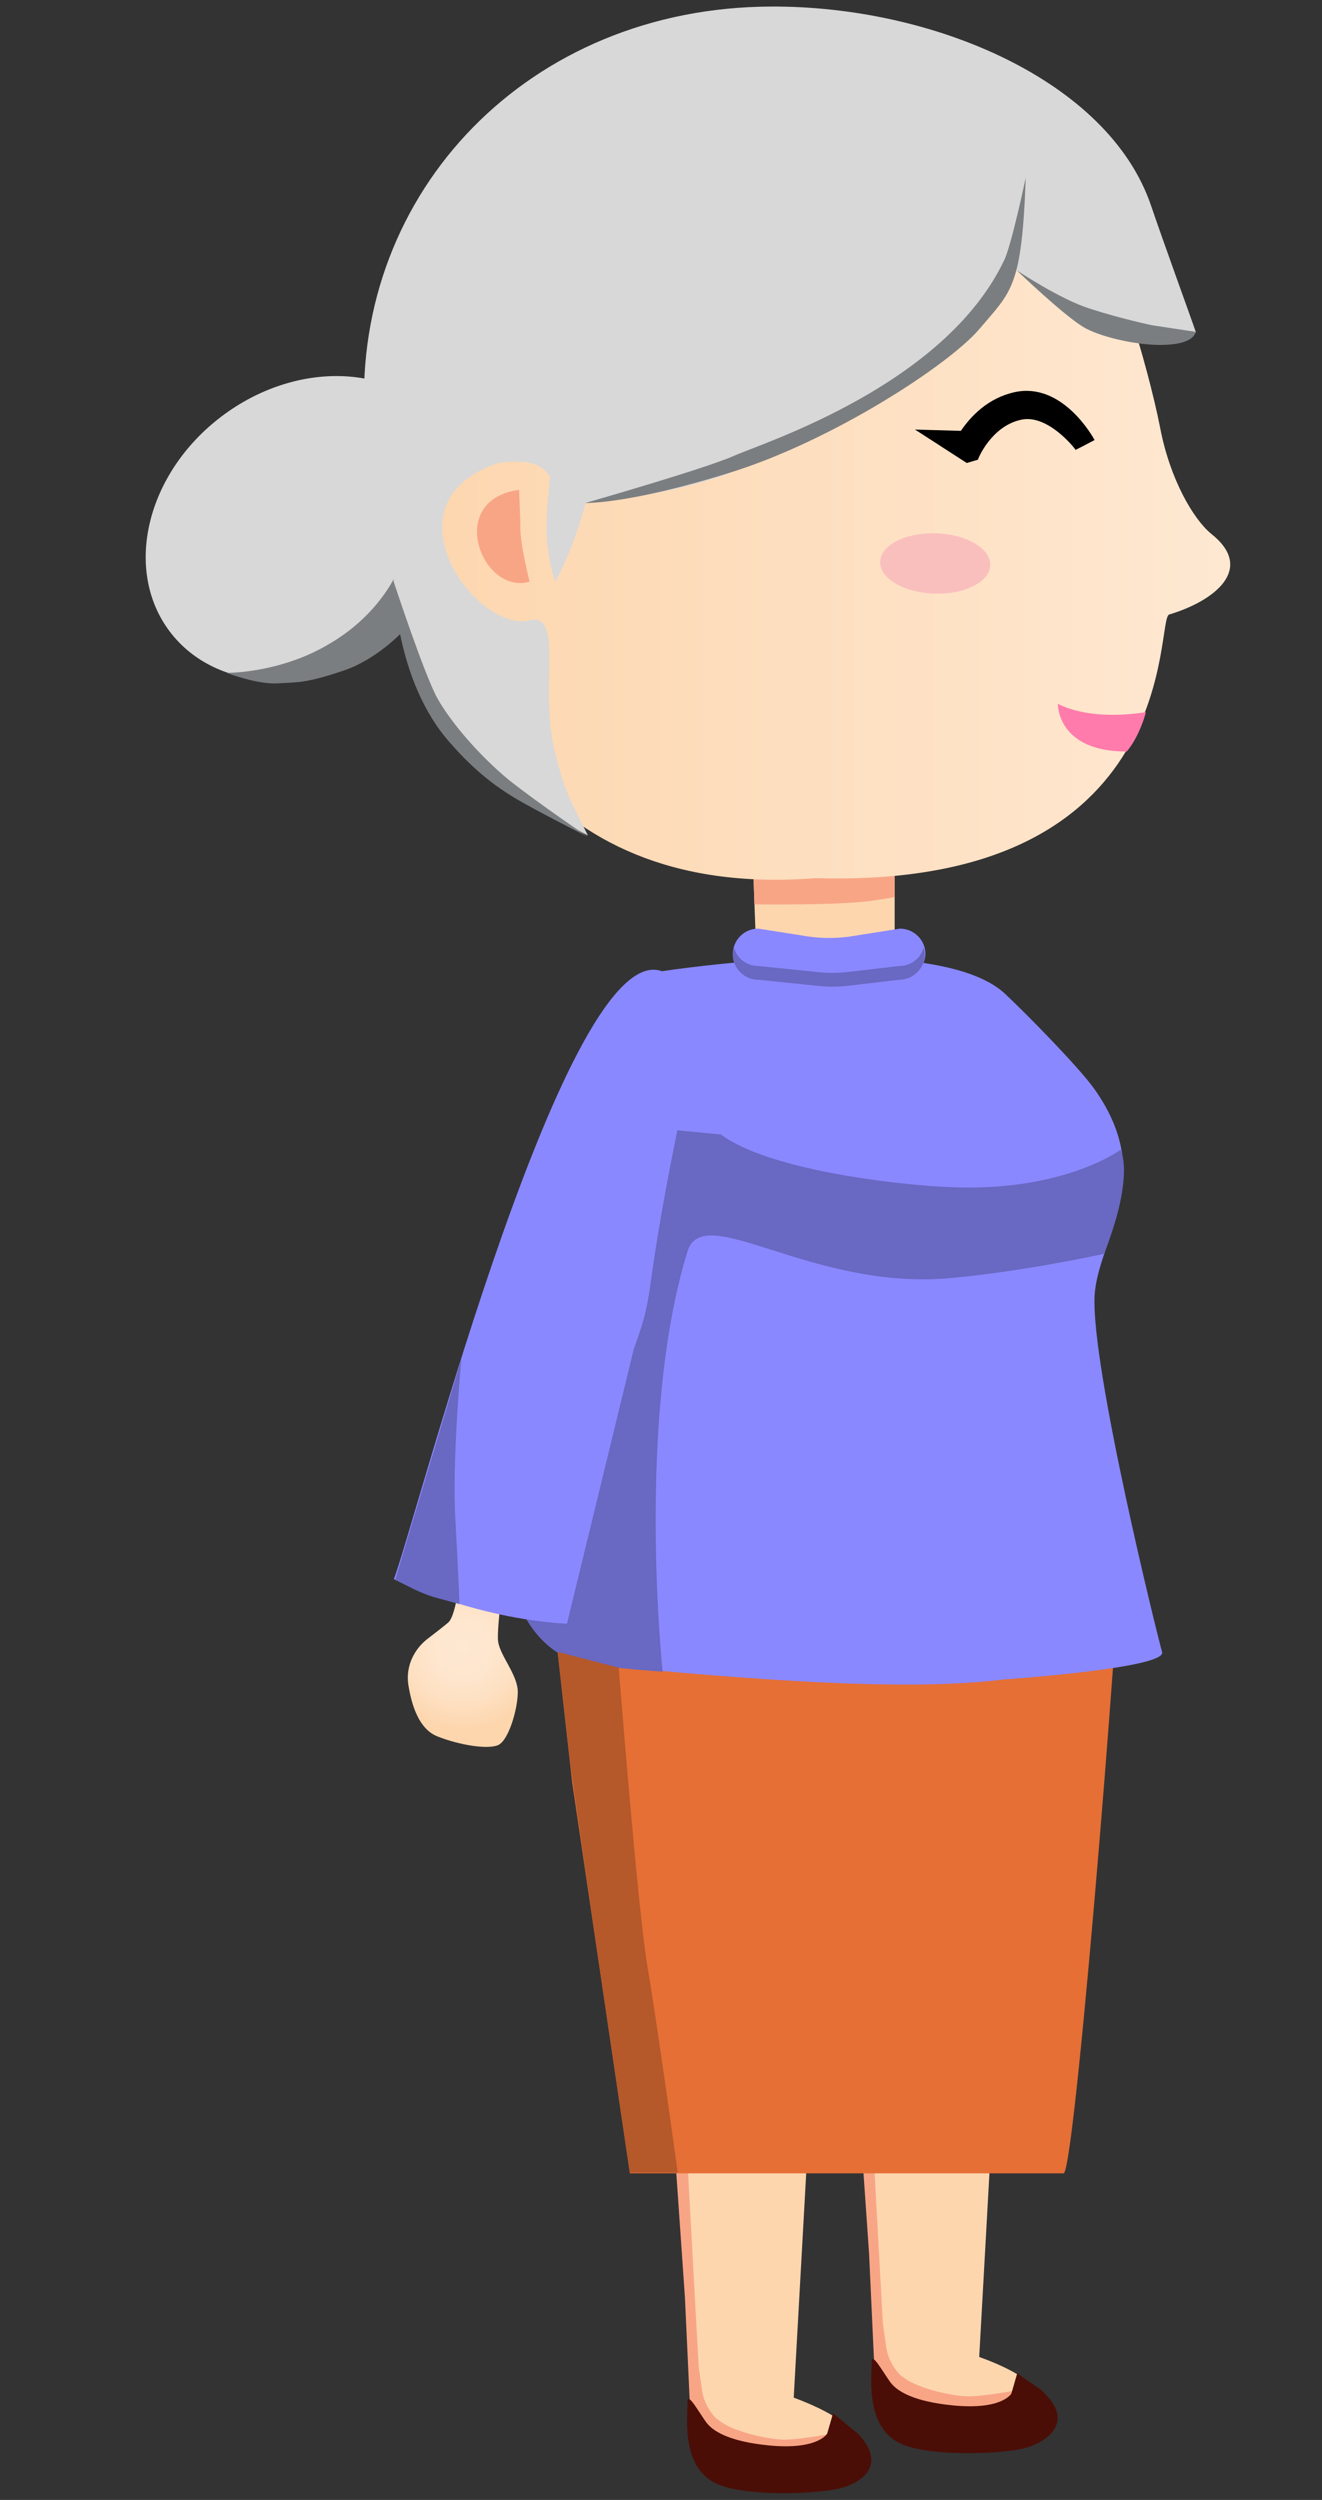 <?xml version="1.0" encoding="utf-8"?>
<!-- Generator: Adobe Illustrator 22.1.0, SVG Export Plug-In . SVG Version: 6.00 Build 0)  -->
<svg version="1.1" xmlns="http://www.w3.org/2000/svg" xmlns:xlink="http://www.w3.org/1999/xlink" x="0px" y="0px"
	 viewBox="0 0 201.7 381.2" style="enable-background:new 0 0 201.7 381.2;" xml:space="preserve">
<rect x="0" y="0" width="201.7" height="381.2" fill="#333333" stroke="none"/>
<style type="text/css">
	.st0{display:none;}
	.st1{display:inline;fill:#0E3F8F;}
	.st2{fill:#FDD6AE;}
	.st3{fill:#F8A586;}
	.st4{fill:#4A0E07;}
	.st5{fill:#E56F35;}
	.st6{fill:#8A88FF;}
	.st7{fill:#6968C2;}
	.st8{fill:url(#SVGID_1_);}
	.st9{fill:url(#SVGID_2_);}
	.st10{fill:#D8D8D8;}
	.st11{fill:#7B7E80;}
	.st12{fill:#FF7BAC;}
	.st13{fill:#B5582A;}
	.st14{fill:#F9BFBD;}
</style>
<g id="Layer_3" class="st0">
	<rect x="-86.7" y="-88" class="st1" width="377.3" height="572.7"/>
</g>
<g id="Layer_1">
	<title>Asset 3</title>
	<polygon class="st2" points="114.7,126.9 136.5,126.9 136.5,147.7 115.5,148.3 	"/>
	<path class="st3" d="M149.4,341.9"/>
</g>
<g id="grandma_1_">
	<g>
		<path class="st2" d="M149.4,359.4l2.5-44.9l-20.7,0.7l2.4,43.6l1,9.2c1.2,3.5,2.2,0.6,7.3,2.9c7.6,3.4,15.2,2.6,17.3-1.9
			C160.7,365.4,156.9,362.1,149.4,359.4z"/>
		<path class="st3" d="M155,364.5c0,0-5.3,1-7.6,0.9c-2.3-0.1-6.8-1.1-9-2.5c-0.3-0.2-0.7-0.5-1-0.7c-1.2-1.2-2-2.8-2.2-4.4
			l-0.5-3.5l-1.7-31l-1.9-1.2l1.5,21.6l1,21.6l1.6,4.2l2.4,0l-1.5-5.1l1.5,1.2c0,0,6.5,1.6,7.4,1.7c1,0.1,10.9-0.6,10.9-0.6
			L155,364.5z"/>
		<path class="st4" d="M138.1,372.9c4.1,1.5,12.8,1.4,17.4,0.6c3.1-0.5,9.4-3.7,3.3-9.1l-3.6-2.5l-0.9,3.1c0,0-1.4,2.5-8.8,1.8
			c-3.1-0.3-7.9-1.1-9.7-3.6c-1.2-1.7-2.7-4.4-2.8-3.2C133,362.6,131.9,370.7,138.1,372.9z"/>
	</g>
	<g>
		<path class="st2" d="M121.1,365.6l2.5-44.9l-20.7,0.7l2.6,44.2l1.1,9.1c1.2,3.5,3.2,1.4,8.6,2.8c7.7,1.9,13.6,2.1,15.7-2.4
			C132.5,371.6,128.6,368.4,121.1,365.6z"/>
		<path class="st3" d="M126.9,371.1c0,0-5.3,1-7.6,0.9c-2.3-0.1-6.8-1.1-9-2.5c-0.3-0.2-0.7-0.5-1-0.7c-1.2-1.2-2-2.8-2.2-4.4
			l-0.5-3.5l-1.7-31l-1.9-1.2l1.5,21.6l1,21.6l1.6,4.2l2.4,0l-1.5-5.1l1.5,1.2c0,0,6.5,1.6,7.4,1.7c1,0.1,10.9-0.6,10.9-0.6
			L126.9,371.1z"/>
		<path class="st4" d="M110,379c4.1,1.5,12.8,1.4,17.4,0.6c3.1-0.5,8.5-3.2,3.5-8.5l-3.8-3.1l-0.9,3.1c0,0-1.4,2.5-8.8,1.8
			c-3.1-0.3-7.9-1.1-9.7-3.6c-1.2-1.7-2.7-4.4-2.8-3.2C104.9,368.8,103.8,376.8,110,379z"/>
	</g>
	<path id="dress_2_" class="st5" d="M82.7,230.6l4.6,41.2l8.8,59.6h66.2c1.9-1,9.7-100.5,8.8-100.8C169.7,230,82.7,230.6,82.7,230.6
		z"/>
	<g>
		<path class="st6" d="M177.3,251.9c-0.6-2-10.8-43.2-10.3-54.2c0.4-8.7,9.7-17.9,0-31.6c-2.4-3.4-10.6-11.7-13.7-14.6
			c-10.7-9.9-52.3-3.4-52.3-3.4s-47,105.5-7.5,106c28.8,2.8,47.5,3.5,59.6,2l0,0C153,256.1,178.1,254.4,177.3,251.9z"/>
		<path class="st7" d="M110,173c7.1,5.3,26,7.6,34.5,8c17.7,0.9,26.5-5.7,26.5-5.7l0.2,0.7c1.4,5-2.7,15.2-2.8,15.2
			c-1.4,0.3-12.5,2.7-23.5,3.7c-21.1,1.9-37.6-11.9-40-4.1c-7.9,25.5-3.8,64.1-3.8,64.1s-7.8-0.5-12.1-1.3c-6.3-1.3-9-7.3-9-7.3
			s2.4-52.6,7.7-58.6c5.3-6,9.9-15.9,9.9-15.9L110,173z"/>
		<path class="st6" d="M137.2,149.4l-7.7,0.9c-1.7,0.2-3.4,0.2-5,0l-8.8-0.9c-2.1,0-3.9-1.7-3.9-3.9v0c0-2.1,1.7-3.9,3.9-3.9
			l7.6,1.2c2.1,0.3,4.3,0.3,6.4,0l7.6-1.2c2.1,0,3.9,1.7,3.9,3.9v0C141.1,147.6,139.3,149.4,137.2,149.4z"/>
		<path class="st7" d="M137.2,147.3l-7.7,0.9c-1.7,0.2-3.4,0.2-5,0l-8.8-0.9c-1.8,0-3.3-1.2-3.7-2.8c-0.1,0.3-0.2,0.7-0.2,1
			c0,2.1,1.7,3.9,3.9,3.9l8.8,0.9c1.7,0.2,3.4,0.2,5,0l7.7-0.9c2.1,0,3.9-1.7,3.9-3.9c0-0.4-0.1-0.7-0.2-1
			C140.5,146.1,139,147.3,137.2,147.3z"/>
	</g>
	<path id="neck_1_" class="st3" d="M114.9,130.6l0.2,7.3c0,0,13.2,0.2,18.3-0.6l3.1-0.5v-7L114.9,130.6z"/>
	
		<radialGradient id="SVGID_1_" cx="70.581" cy="251.136" r="12.395" gradientTransform="matrix(1.001 0 0 1 -0.102 0)" gradientUnits="userSpaceOnUse">
		<stop  offset="0" style="stop-color:#FEE8D2"/>
		<stop  offset="0.335" style="stop-color:#FEE6CF"/>
		<stop  offset="0.66" style="stop-color:#FEE1C3"/>
		<stop  offset="0.979" style="stop-color:#FDD7B0"/>
		<stop  offset="1" style="stop-color:#FDD6AE"/>
	</radialGradient>
	<path class="st8" d="M77.3,237.5c0,0-1.6,10.6-1.3,12.8s3,5.1,3,7.7s-1.4,7.4-3,8.1c-1.6,0.7-5.9,0-9.2-1.3c-2.9-1.1-4-4.8-4.5-7.9
		c-0.4-2.6,0.7-5.2,2.8-6.9c1.3-1,2.6-2,3.3-2.6c1.6-1.4,2.3-11.8,2.3-11.8L77.3,237.5z"/>
	<g id="hand_2_">
		<path class="st6" d="M60.1,240.8c3.7-10.1,26.4-98,40.9-92.7l3.6,18.2c-7,33.1-4.2,29.3-7.9,39.4l-10.2,41.9
			C72.3,246.8,60.1,240.8,60.1,240.8z"/>
	</g>
	<path class="st7" d="M70.4,207.2c0,0-1.5,15.8-0.9,24.9c0.5,9,0.6,12.5,0.6,12.5l-3.3-0.9c-1.2-0.3-2.4-0.8-3.5-1.3l-3-1.5
		L70.4,207.2"/>
	<linearGradient id="SVGID_2_" gradientUnits="userSpaceOnUse" x1="187.704" y1="85.455" x2="66.835" y2="85.455">
		<stop  offset="0" style="stop-color:#FEE8D2"/>
		<stop  offset="0.979" style="stop-color:#FDD7B0"/>
		<stop  offset="1" style="stop-color:#FDD6AE"/>
	</linearGradient>
	<path class="st9" d="M184.8,81.4c-2.7-2.2-6.3-8.3-7.8-16.2c-1-5.1-2.9-12-4.3-16.3c-1.4-12.9-14.2-7.4-16.4-10.1
		c-5.7-7-6.8,10.2-8.8,6.5c-9.1-17.1,2.3-3-21.9-2.9c-31.9,0.1-49.4,24.1-51.8,24.9c-11.2-2.2-5.9,27.9-5.2,29
		c1.7,5.2,10.8,41.2,55.9,37.6c56.4,1.7,51.7-39.8,53.9-40.2C185.4,91.6,191.5,86.7,184.8,81.4z"/>
	<path class="st10" d="M33.8,63.5c11.5-8.7,26.6-8.1,33.7,1.3c2.8,3.8-0.2,8.4-0.6,13.1c-0.6,7.1-0.4,14.5-7.3,19.7
		c-11.5,8.7-26.6,8.1-33.7-1.3S22.3,72.2,33.8,63.5z"/>
	<path class="st11" d="M62.1,83.2c0,0-1.7,9.3-12.4,15.3c-7.4,4.2-15.1,4.1-15.1,4.1s4.6,1.8,7.8,1.6c3.2-0.2,4.2,0,9.9-1.9
		c5.7-1.9,9.8-6.7,9.8-6.7v-11V83.2z"/>
	<g>
		<path d="M165.1,68.1l-1,0.5c0-0.1-4.2-5.5-8.3-4.6c-4.6,1-6.6,6-6.6,6.1l-1.7,0.5l-7.9-5.1l7,0.2c1.5-2.2,4.1-5,8.2-5.9
			c7.3-1.6,12,6.9,12.2,7.3"/>
	</g>
	<path class="st10" d="M175.6,31.3c-6.5-19-33.2-30.4-57.9-30.3C80.6,1.1,54,29.3,55.6,63.4c0.2,3.8-1.4,11.3-0.1,16.1l4.2,5
		c0,0.4,0.2,3,0.3,3.2l0.3,3.8c0,0,1.3,8.6,4.9,14.7c7.4,12.7,24.5,21.2,24.5,21.2l-2-4c-1.2-2.4-2.1-4.9-2.7-7.5v0
		c-3.1-9.9,1.3-22.7-4.2-21.3c-8,2-22.8-17.9-4.8-24c9.7-1.3,6.9,4.1,9.8,3.3l1.9,2.9c0,0,12.6-0.7,23.2-4.5
		c4.1-1.5,38.2-18.5,44.2-31.2c6.5,6.4,15.7,13.8,27.2,9.7c0.1,0,0.2-0.2,0.1-0.3C181.8,48.7,177.5,36.9,175.6,31.3z"/>
	<path class="st12" d="M161.4,107.3c0,0-0.2,7.3,10.5,7.3c1.9-2.2,3-6,2.9-6C165.7,110,161.4,107.3,161.4,107.3z"/>
	<path class="st11" d="M155.1,41.2c0,0,6.7,4.5,11.3,5.9c4.6,1.5,9.4,2.5,9.4,2.5l6.6,1c0,0,0,2-5.4,2c-3.3,0-8.4-1-11.3-2.5
		S155.1,41.2,155.1,41.2z"/>
	<path class="st3" d="M80.8,88.7c-7.3,2.1-12.9-12.5-1.6-14l0.2,5.2C79.2,82.4,80.8,88.7,80.8,88.7z"/>
	<path class="st10" d="M84.6,67c0,0-1.1,8.1-1.2,12.7c-0.2,4.7,1.3,9,1.3,9s1.8-3,3.5-8.2c1.7-5.2,3.3-11.5,3.3-11.5L84.6,67z"/>
	<path class="st11" d="M156.5,27.1c-0.6,16.9-2.2,17.3-7.1,23.1c-4.6,5.4-22.2,16.9-37.8,21.8s-22.3,4.7-22.3,4.7s18.2-5.2,22.7-7.2
		c4.5-2,32.1-10.7,41.2-29.8C154.3,37.5,156.5,27.1,156.5,27.1z"/>
	<path class="st11" d="M60.1,88.8c0,0,4.7,14.3,6.7,17.8c2,3.5,6.1,8.4,10.8,12.3c4.8,3.8,12.1,8.7,12.1,8.7s-6.2-3.1-9.9-5.2
		c-4.9-2.7-8.2-5.8-11.1-9.1C60.2,103.8,60.1,88.8,60.1,88.8z"/>
	<path class="st13" d="M94.4,254.3c0,0,2.9,37,4.4,45.7c1.5,8.7,4.6,31.3,4.6,31.3h-7.3c0,0-8.7-58.7-9.2-63.4
		c-0.5-4.7-1.8-16-1.8-16L94.4,254.3z"/>
	
		<ellipse transform="matrix(3.243532e-02 -1 1 3.243532e-02 52.064 225.73)" class="st14" cx="142.6" cy="86" rx="4.6" ry="8.4"/>
</g>
</svg>
